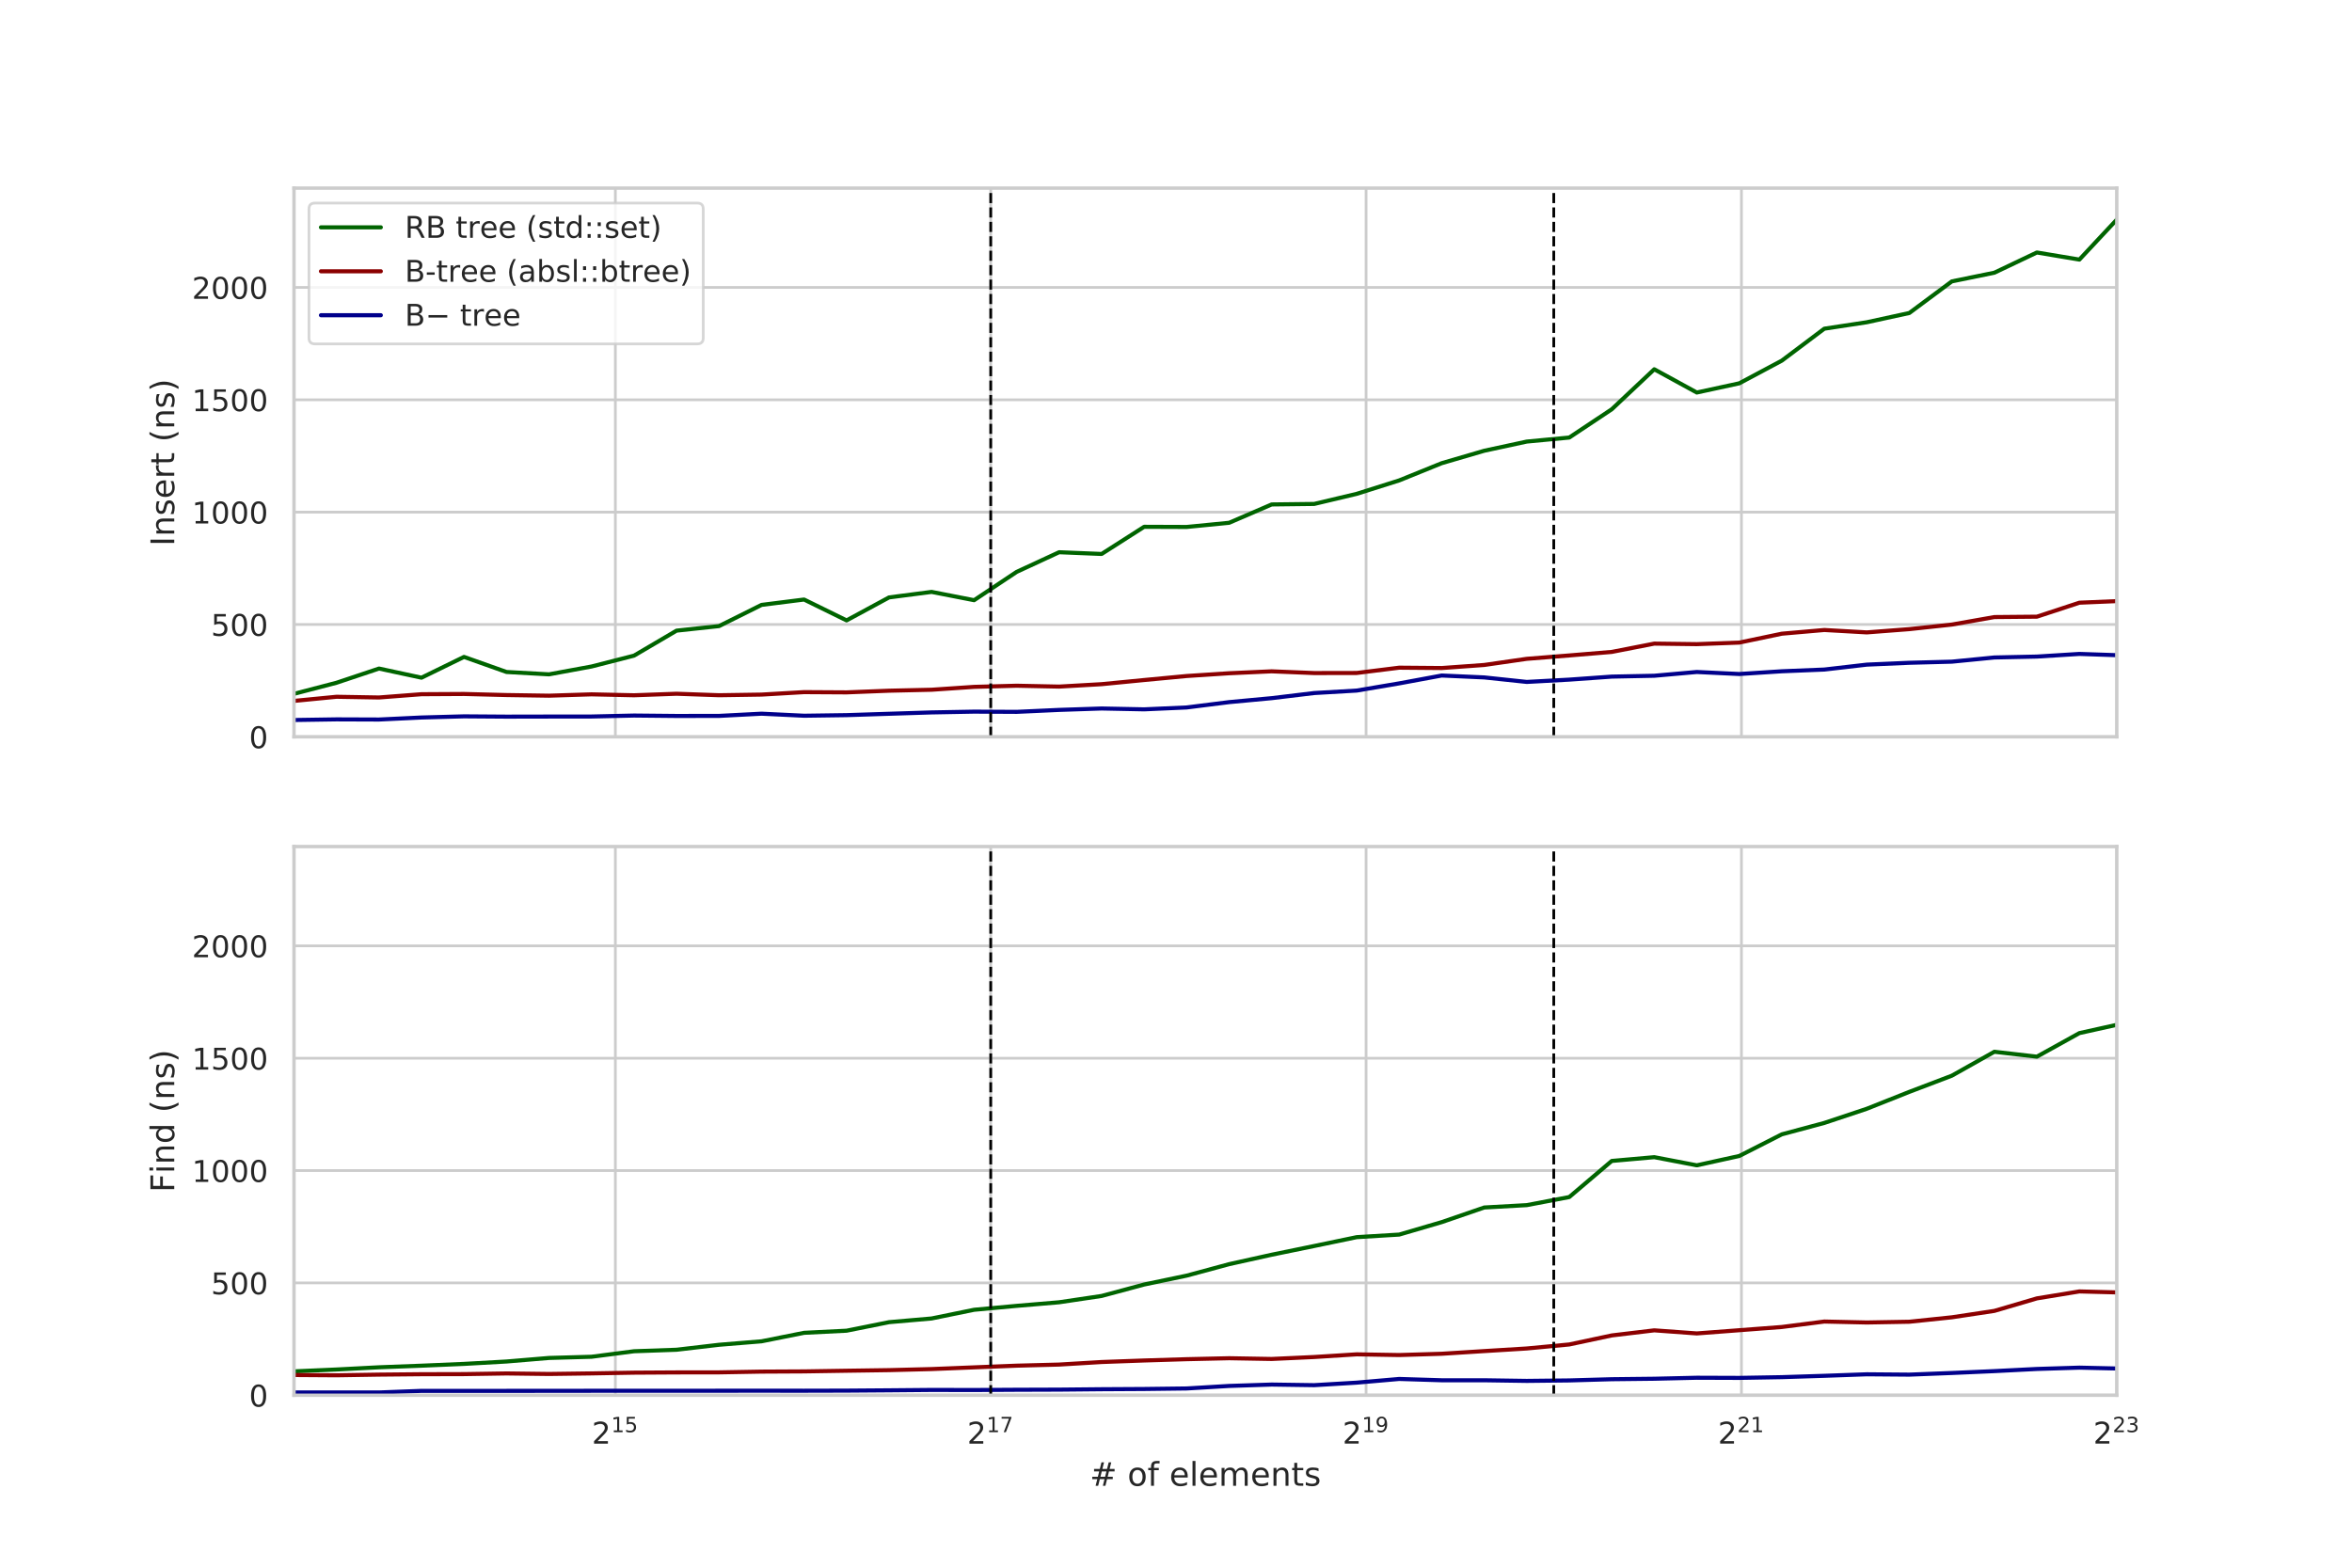 <svg xmlns="http://www.w3.org/2000/svg" xmlns:xlink="http://www.w3.org/1999/xlink" width="1152" height="768" version="1.1" viewBox="0 0 864 576"><defs><style type="text/css">*{stroke-linecap:butt;stroke-linejoin:round}</style></defs><g id="figure_1"><g id="patch_1"><path d="M 0 576 L 864 576 L 864 0 L 0 0 z" style="fill:#fff"/></g><g id="axes_1"><g id="patch_2"><path d="M 108 270.72 L 777.6 270.72 L 777.6 69.12 L 108 69.12 z" style="fill:#fff"/></g><g id="matplotlib.axis_1"><g id="xtick_1"><g id="line2d_1"><path d="M 226.051 270.72 L 226.051 69.12" clip-path="url(#padbb704ba3)" style="fill:none;stroke:#ccc;stroke-linecap:round"/></g></g><g id="xtick_2"><g id="line2d_2"><path d="M 363.938 270.72 L 363.938 69.12" clip-path="url(#padbb704ba3)" style="fill:none;stroke:#ccc;stroke-linecap:round"/></g></g><g id="xtick_3"><g id="line2d_3"><path d="M 501.826 270.72 L 501.826 69.12" clip-path="url(#padbb704ba3)" style="fill:none;stroke:#ccc;stroke-linecap:round"/></g></g><g id="xtick_4"><g id="line2d_4"><path d="M 639.713 270.72 L 639.713 69.12" clip-path="url(#padbb704ba3)" style="fill:none;stroke:#ccc;stroke-linecap:round"/></g></g><g id="xtick_5"><g id="line2d_5"><path d="M 777.6 270.72 L 777.6 69.12" clip-path="url(#padbb704ba3)" style="fill:none;stroke:#ccc;stroke-linecap:round"/></g></g></g><g id="matplotlib.axis_2"><g id="ytick_1"><g id="line2d_6"><path d="M 108 270.72 L 777.6 270.72" clip-path="url(#padbb704ba3)" style="fill:none;stroke:#ccc;stroke-linecap:round"/></g><g id="text_1"><defs><path id="DejaVuSans-48" d="M 31.781 66.406 Q 24.172 66.406 20.328 58.906 Q 16.5 51.422 16.5 36.375 Q 16.5 21.391 20.328 13.891 Q 24.172 6.391 31.781 6.391 Q 39.453 6.391 43.281 13.891 Q 47.125 21.391 47.125 36.375 Q 47.125 51.422 43.281 58.906 Q 39.453 66.406 31.781 66.406 z M 31.781 74.219 Q 44.047 74.219 50.516 64.516 Q 56.984 54.828 56.984 36.375 Q 56.984 17.969 50.516 8.266 Q 44.047 -1.422 31.781 -1.422 Q 19.531 -1.422 13.062 8.266 Q 6.594 17.969 6.594 36.375 Q 6.594 54.828 13.062 64.516 Q 19.531 74.219 31.781 74.219 z"/></defs><g style="fill:#262626" transform="translate(91.501 274.899)scale(0.11 -0.11)"><use xlink:href="#DejaVuSans-48"/></g></g></g><g id="ytick_2"><g id="line2d_7"><path d="M 108 229.443 L 777.6 229.443" clip-path="url(#padbb704ba3)" style="fill:none;stroke:#ccc;stroke-linecap:round"/></g><g id="text_2"><defs><path id="DejaVuSans-53" d="M 10.797 72.906 L 49.516 72.906 L 49.516 64.594 L 19.828 64.594 L 19.828 46.734 Q 21.969 47.469 24.109 47.828 Q 26.266 48.188 28.422 48.188 Q 40.625 48.188 47.75 41.5 Q 54.891 34.812 54.891 23.391 Q 54.891 11.625 47.562 5.094 Q 40.234 -1.422 26.906 -1.422 Q 22.312 -1.422 17.547 -0.641 Q 12.797 0.141 7.719 1.703 L 7.719 11.625 Q 12.109 9.234 16.797 8.062 Q 21.484 6.891 26.703 6.891 Q 35.156 6.891 40.078 11.328 Q 45.016 15.766 45.016 23.391 Q 45.016 31 40.078 35.438 Q 35.156 39.891 26.703 39.891 Q 22.75 39.891 18.812 39.016 Q 14.891 38.141 10.797 36.281 z"/></defs><g style="fill:#262626" transform="translate(77.504 233.622)scale(0.11 -0.11)"><use xlink:href="#DejaVuSans-53"/><use x="63.623" xlink:href="#DejaVuSans-48"/><use x="127.246" xlink:href="#DejaVuSans-48"/></g></g></g><g id="ytick_3"><g id="line2d_8"><path d="M 108 188.166 L 777.6 188.166" clip-path="url(#padbb704ba3)" style="fill:none;stroke:#ccc;stroke-linecap:round"/></g><g id="text_3"><defs><path id="DejaVuSans-49" d="M 12.406 8.297 L 28.516 8.297 L 28.516 63.922 L 10.984 60.406 L 10.984 69.391 L 28.422 72.906 L 38.281 72.906 L 38.281 8.297 L 54.391 8.297 L 54.391 0 L 12.406 0 z"/></defs><g style="fill:#262626" transform="translate(70.505 192.345)scale(0.11 -0.11)"><use xlink:href="#DejaVuSans-49"/><use x="63.623" xlink:href="#DejaVuSans-48"/><use x="127.246" xlink:href="#DejaVuSans-48"/><use x="190.869" xlink:href="#DejaVuSans-48"/></g></g></g><g id="ytick_4"><g id="line2d_9"><path d="M 108 146.889 L 777.6 146.889" clip-path="url(#padbb704ba3)" style="fill:none;stroke:#ccc;stroke-linecap:round"/></g><g id="text_4"><g style="fill:#262626" transform="translate(70.505 151.068)scale(0.11 -0.11)"><use xlink:href="#DejaVuSans-49"/><use x="63.623" xlink:href="#DejaVuSans-53"/><use x="127.246" xlink:href="#DejaVuSans-48"/><use x="190.869" xlink:href="#DejaVuSans-48"/></g></g></g><g id="ytick_5"><g id="line2d_10"><path d="M 108 105.611 L 777.6 105.611" clip-path="url(#padbb704ba3)" style="fill:none;stroke:#ccc;stroke-linecap:round"/></g><g id="text_5"><defs><path id="DejaVuSans-50" d="M 19.188 8.297 L 53.609 8.297 L 53.609 0 L 7.328 0 L 7.328 8.297 Q 12.938 14.109 22.625 23.891 Q 32.328 33.688 34.812 36.531 Q 39.547 41.844 41.422 45.531 Q 43.312 49.219 43.312 52.781 Q 43.312 58.594 39.234 62.25 Q 35.156 65.922 28.609 65.922 Q 23.969 65.922 18.812 64.312 Q 13.672 62.703 7.812 59.422 L 7.812 69.391 Q 13.766 71.781 18.938 73 Q 24.125 74.219 28.422 74.219 Q 39.75 74.219 46.484 68.547 Q 53.219 62.891 53.219 53.422 Q 53.219 48.922 51.531 44.891 Q 49.859 40.875 45.406 35.406 Q 44.188 33.984 37.641 27.219 Q 31.109 20.453 19.188 8.297 z"/></defs><g style="fill:#262626" transform="translate(70.505 109.791)scale(0.11 -0.11)"><use xlink:href="#DejaVuSans-50"/><use x="63.623" xlink:href="#DejaVuSans-48"/><use x="127.246" xlink:href="#DejaVuSans-48"/><use x="190.869" xlink:href="#DejaVuSans-48"/></g></g></g><g id="text_6"><defs><path id="DejaVuSans-73" d="M 9.812 72.906 L 19.672 72.906 L 19.672 0 L 9.812 0 z"/><path id="DejaVuSans-110" d="M 54.891 33.016 L 54.891 0 L 45.906 0 L 45.906 32.719 Q 45.906 40.484 42.875 44.328 Q 39.844 48.188 33.797 48.188 Q 26.516 48.188 22.312 43.547 Q 18.109 38.922 18.109 30.906 L 18.109 0 L 9.078 0 L 9.078 54.688 L 18.109 54.688 L 18.109 46.188 Q 21.344 51.125 25.703 53.562 Q 30.078 56 35.797 56 Q 45.219 56 50.047 50.172 Q 54.891 44.344 54.891 33.016 z"/><path id="DejaVuSans-115" d="M 44.281 53.078 L 44.281 44.578 Q 40.484 46.531 36.375 47.5 Q 32.281 48.484 27.875 48.484 Q 21.188 48.484 17.844 46.438 Q 14.5 44.391 14.5 40.281 Q 14.5 37.156 16.891 35.375 Q 19.281 33.594 26.516 31.984 L 29.594 31.297 Q 39.156 29.25 43.188 25.516 Q 47.219 21.781 47.219 15.094 Q 47.219 7.469 41.188 3.016 Q 35.156 -1.422 24.609 -1.422 Q 20.219 -1.422 15.453 -0.562 Q 10.688 0.297 5.422 2 L 5.422 11.281 Q 10.406 8.688 15.234 7.391 Q 20.062 6.109 24.812 6.109 Q 31.156 6.109 34.562 8.281 Q 37.984 10.453 37.984 14.406 Q 37.984 18.062 35.516 20.016 Q 33.062 21.969 24.703 23.781 L 21.578 24.516 Q 13.234 26.266 9.516 29.906 Q 5.812 33.547 5.812 39.891 Q 5.812 47.609 11.281 51.797 Q 16.75 56 26.812 56 Q 31.781 56 36.172 55.266 Q 40.578 54.547 44.281 53.078 z"/><path id="DejaVuSans-101" d="M 56.203 29.594 L 56.203 25.203 L 14.891 25.203 Q 15.484 15.922 20.484 11.062 Q 25.484 6.203 34.422 6.203 Q 39.594 6.203 44.453 7.469 Q 49.312 8.734 54.109 11.281 L 54.109 2.781 Q 49.266 0.734 44.188 -0.344 Q 39.109 -1.422 33.891 -1.422 Q 20.797 -1.422 13.156 6.188 Q 5.516 13.812 5.516 26.812 Q 5.516 40.234 12.766 48.109 Q 20.016 56 32.328 56 Q 43.359 56 49.781 48.891 Q 56.203 41.797 56.203 29.594 z M 47.219 32.234 Q 47.125 39.594 43.094 43.984 Q 39.062 48.391 32.422 48.391 Q 24.906 48.391 20.391 44.141 Q 15.875 39.891 15.188 32.172 z"/><path id="DejaVuSans-114" d="M 41.109 46.297 Q 39.594 47.172 37.812 47.578 Q 36.031 48 33.891 48 Q 26.266 48 22.188 43.047 Q 18.109 38.094 18.109 28.812 L 18.109 0 L 9.078 0 L 9.078 54.688 L 18.109 54.688 L 18.109 46.188 Q 20.953 51.172 25.484 53.578 Q 30.031 56 36.531 56 Q 37.453 56 38.578 55.875 Q 39.703 55.766 41.062 55.516 z"/><path id="DejaVuSans-116" d="M 18.312 70.219 L 18.312 54.688 L 36.812 54.688 L 36.812 47.703 L 18.312 47.703 L 18.312 18.016 Q 18.312 11.328 20.141 9.422 Q 21.969 7.516 27.594 7.516 L 36.812 7.516 L 36.812 0 L 27.594 0 Q 17.188 0 13.234 3.875 Q 9.281 7.766 9.281 18.016 L 9.281 47.703 L 2.688 47.703 L 2.688 54.688 L 9.281 54.688 L 9.281 70.219 z"/><path id="DejaVuSans-32"/><path id="DejaVuSans-40" d="M 31 75.875 Q 24.469 64.656 21.281 53.656 Q 18.109 42.672 18.109 31.391 Q 18.109 20.125 21.312 9.062 Q 24.516 -2 31 -13.188 L 23.188 -13.188 Q 15.875 -1.703 12.234 9.375 Q 8.594 20.453 8.594 31.391 Q 8.594 42.281 12.203 53.312 Q 15.828 64.359 23.188 75.875 z"/><path id="DejaVuSans-41" d="M 8.016 75.875 L 15.828 75.875 Q 23.141 64.359 26.781 53.312 Q 30.422 42.281 30.422 31.391 Q 30.422 20.453 26.781 9.375 Q 23.141 -1.703 15.828 -13.188 L 8.016 -13.188 Q 14.5 -2 17.703 9.062 Q 20.906 20.125 20.906 31.391 Q 20.906 42.672 17.703 53.656 Q 14.5 64.656 8.016 75.875 z"/></defs><g style="fill:#262626" transform="translate(64.009 200.646)rotate(-90)scale(0.12 -0.12)"><use xlink:href="#DejaVuSans-73"/><use x="29.492" xlink:href="#DejaVuSans-110"/><use x="92.871" xlink:href="#DejaVuSans-115"/><use x="144.971" xlink:href="#DejaVuSans-101"/><use x="206.494" xlink:href="#DejaVuSans-114"/><use x="247.607" xlink:href="#DejaVuSans-116"/><use x="286.816" xlink:href="#DejaVuSans-32"/><use x="318.604" xlink:href="#DejaVuSans-40"/><use x="357.617" xlink:href="#DejaVuSans-110"/><use x="420.996" xlink:href="#DejaVuSans-115"/><use x="473.096" xlink:href="#DejaVuSans-41"/></g></g></g><g id="line2d_11"><path d="M 108 254.927 L 123.616 250.858 L 139.225 245.638 L 154.836 248.999 L 170.45 241.362 L 186.066 246.9 L 201.68 247.766 L 217.293 244.887 L 232.909 240.893 L 248.525 231.711 L 264.14 230.034 L 279.755 222.252 L 295.371 220.279 L 310.986 227.948 L 326.602 219.499 L 342.218 217.476 L 357.834 220.526 L 373.45 210.129 L 389.066 202.9 L 404.682 203.537 L 420.298 193.557 L 435.914 193.615 L 451.531 192.08 L 467.147 185.342 L 482.763 185.157 L 498.379 181.447 L 513.995 176.512 L 529.612 170.183 L 545.228 165.614 L 560.844 162.241 L 576.461 160.764 L 592.077 150.372 L 607.693 135.679 L 623.309 144.22 L 638.926 140.837 L 654.542 132.509 L 670.158 120.765 L 685.775 118.399 L 701.391 114.997 L 717.007 103.387 L 732.623 100.196 L 748.24 92.769 L 763.856 95.378 L 779.472 78.672" clip-path="url(#padbb704ba3)" style="fill:none;stroke:#006400;stroke-linecap:round;stroke-width:1.5"/></g><g id="line2d_12"><path d="M 108 257.528 L 123.616 256.006 L 139.225 256.269 L 154.836 255.068 L 170.45 254.979 L 186.066 255.376 L 201.68 255.609 L 217.293 255.115 L 232.909 255.458 L 248.525 254.895 L 264.14 255.443 L 279.755 255.207 L 295.371 254.301 L 310.986 254.391 L 326.602 253.779 L 342.218 253.425 L 357.834 252.367 L 373.45 251.948 L 389.066 252.268 L 404.682 251.378 L 420.298 249.854 L 435.914 248.378 L 451.531 247.365 L 467.147 246.659 L 482.763 247.296 L 498.379 247.265 L 513.995 245.319 L 529.612 245.449 L 545.228 244.322 L 560.844 242.066 L 576.461 240.824 L 592.077 239.529 L 607.693 236.476 L 623.309 236.674 L 638.926 236.096 L 654.542 232.834 L 670.158 231.473 L 685.775 232.356 L 701.391 231.157 L 717.007 229.477 L 732.623 226.722 L 748.24 226.579 L 763.856 221.443 L 779.472 220.784" clip-path="url(#padbb704ba3)" style="fill:none;stroke:#8b0000;stroke-linecap:round;stroke-width:1.5"/></g><g id="line2d_13"><path d="M 108 264.545 L 123.616 264.31 L 139.225 264.367 L 154.836 263.622 L 170.45 263.198 L 186.066 263.307 L 201.68 263.275 L 217.293 263.258 L 232.909 262.903 L 248.525 263.056 L 264.14 263.034 L 279.755 262.221 L 295.371 262.972 L 310.986 262.754 L 326.602 262.252 L 342.218 261.757 L 357.834 261.47 L 373.45 261.552 L 389.066 260.834 L 404.682 260.314 L 420.298 260.625 L 435.914 259.935 L 451.531 257.973 L 467.147 256.516 L 482.763 254.636 L 498.379 253.728 L 513.995 251.087 L 529.612 248.197 L 545.228 248.899 L 560.844 250.555 L 576.461 249.709 L 592.077 248.598 L 607.693 248.284 L 623.309 246.899 L 638.926 247.644 L 654.542 246.639 L 670.158 246.004 L 685.775 244.197 L 701.391 243.519 L 717.007 243.11 L 732.623 241.569 L 748.24 241.237 L 763.856 240.264 L 779.472 240.789" clip-path="url(#padbb704ba3)" style="fill:none;stroke:#00008b;stroke-linecap:round;stroke-width:1.5"/></g><g id="line2d_14"><path d="M 88.164 270.72 L 88.164 69.12" clip-path="url(#padbb704ba3)" style="fill:none;stroke:#000;stroke-dasharray:3.7,1.6;stroke-dashoffset:0"/></g><g id="line2d_15"><path d="M 363.938 270.72 L 363.938 69.12" clip-path="url(#padbb704ba3)" style="fill:none;stroke:#000;stroke-dasharray:3.7,1.6;stroke-dashoffset:0"/></g><g id="line2d_16"><path d="M 570.769 270.72 L 570.769 69.12" clip-path="url(#padbb704ba3)" style="fill:none;stroke:#000;stroke-dasharray:3.7,1.6;stroke-dashoffset:0"/></g><g id="patch_3"><path d="M 108 270.72 L 108 69.12" style="fill:none;stroke:#ccc;stroke-linecap:square;stroke-linejoin:miter;stroke-width:1.25"/></g><g id="patch_4"><path d="M 777.6 270.72 L 777.6 69.12" style="fill:none;stroke:#ccc;stroke-linecap:square;stroke-linejoin:miter;stroke-width:1.25"/></g><g id="patch_5"><path d="M 108 270.72 L 777.6 270.72" style="fill:none;stroke:#ccc;stroke-linecap:square;stroke-linejoin:miter;stroke-width:1.25"/></g><g id="patch_6"><path d="M 108 69.12 L 777.6 69.12" style="fill:none;stroke:#ccc;stroke-linecap:square;stroke-linejoin:miter;stroke-width:1.25"/></g><g id="legend_1"><g id="patch_7"><path d="M 115.7 126.358 L 256.136 126.358 Q 258.336 126.358 258.336 124.158 L 258.336 76.82 Q 258.336 74.62 256.136 74.62 L 115.7 74.62 Q 113.5 74.62 113.5 76.82 L 113.5 124.158 Q 113.5 126.358 115.7 126.358 z" style="fill:#fff;opacity:.8;stroke:#ccc;stroke-linejoin:miter"/></g><g id="line2d_17"><path d="M 117.9 83.528 L 139.9 83.528" style="fill:none;stroke:#006400;stroke-linecap:round;stroke-width:1.5"/></g><g id="text_7"><defs><path id="DejaVuSans-82" d="M 44.391 34.188 Q 47.562 33.109 50.562 29.594 Q 53.562 26.078 56.594 19.922 L 66.609 0 L 56 0 L 46.688 18.703 Q 43.062 26.031 39.672 28.422 Q 36.281 30.812 30.422 30.812 L 19.672 30.812 L 19.672 0 L 9.812 0 L 9.812 72.906 L 32.078 72.906 Q 44.578 72.906 50.734 67.672 Q 56.891 62.453 56.891 51.906 Q 56.891 45.016 53.688 40.469 Q 50.484 35.938 44.391 34.188 z M 19.672 64.797 L 19.672 38.922 L 32.078 38.922 Q 39.203 38.922 42.844 42.219 Q 46.484 45.516 46.484 51.906 Q 46.484 58.297 42.844 61.547 Q 39.203 64.797 32.078 64.797 z"/><path id="DejaVuSans-66" d="M 19.672 34.812 L 19.672 8.109 L 35.5 8.109 Q 43.453 8.109 47.281 11.406 Q 51.125 14.703 51.125 21.484 Q 51.125 28.328 47.281 31.562 Q 43.453 34.812 35.5 34.812 z M 19.672 64.797 L 19.672 42.828 L 34.281 42.828 Q 41.5 42.828 45.031 45.531 Q 48.578 48.25 48.578 53.812 Q 48.578 59.328 45.031 62.062 Q 41.5 64.797 34.281 64.797 z M 9.812 72.906 L 35.016 72.906 Q 46.297 72.906 52.391 68.219 Q 58.5 63.531 58.5 54.891 Q 58.5 48.188 55.375 44.234 Q 52.25 40.281 46.188 39.312 Q 53.469 37.75 57.5 32.781 Q 61.531 27.828 61.531 20.406 Q 61.531 10.641 54.891 5.312 Q 48.25 0 35.984 0 L 9.812 0 z"/><path id="DejaVuSans-100" d="M 45.406 46.391 L 45.406 75.984 L 54.391 75.984 L 54.391 0 L 45.406 0 L 45.406 8.203 Q 42.578 3.328 38.25 0.953 Q 33.938 -1.422 27.875 -1.422 Q 17.969 -1.422 11.734 6.484 Q 5.516 14.406 5.516 27.297 Q 5.516 40.188 11.734 48.094 Q 17.969 56 27.875 56 Q 33.938 56 38.25 53.625 Q 42.578 51.266 45.406 46.391 z M 14.797 27.297 Q 14.797 17.391 18.875 11.75 Q 22.953 6.109 30.078 6.109 Q 37.203 6.109 41.297 11.75 Q 45.406 17.391 45.406 27.297 Q 45.406 37.203 41.297 42.844 Q 37.203 48.484 30.078 48.484 Q 22.953 48.484 18.875 42.844 Q 14.797 37.203 14.797 27.297 z"/><path id="DejaVuSans-58" d="M 11.719 12.406 L 22.016 12.406 L 22.016 0 L 11.719 0 z M 11.719 51.703 L 22.016 51.703 L 22.016 39.312 L 11.719 39.312 z"/></defs><g style="fill:#262626" transform="translate(148.7 87.378)scale(0.11 -0.11)"><use xlink:href="#DejaVuSans-82"/><use x="69.482" xlink:href="#DejaVuSans-66"/><use x="138.086" xlink:href="#DejaVuSans-32"/><use x="169.873" xlink:href="#DejaVuSans-116"/><use x="209.082" xlink:href="#DejaVuSans-114"/><use x="250.164" xlink:href="#DejaVuSans-101"/><use x="311.688" xlink:href="#DejaVuSans-101"/><use x="373.211" xlink:href="#DejaVuSans-32"/><use x="404.998" xlink:href="#DejaVuSans-40"/><use x="444.012" xlink:href="#DejaVuSans-115"/><use x="496.111" xlink:href="#DejaVuSans-116"/><use x="535.32" xlink:href="#DejaVuSans-100"/><use x="598.797" xlink:href="#DejaVuSans-58"/><use x="632.488" xlink:href="#DejaVuSans-58"/><use x="666.18" xlink:href="#DejaVuSans-115"/><use x="718.279" xlink:href="#DejaVuSans-101"/><use x="779.803" xlink:href="#DejaVuSans-116"/><use x="819.012" xlink:href="#DejaVuSans-41"/></g></g><g id="line2d_19"><path d="M 117.9 99.674 L 139.9 99.674" style="fill:none;stroke:#8b0000;stroke-linecap:round;stroke-width:1.5"/></g><g id="text_8"><defs><path id="DejaVuSans-45" d="M 4.891 31.391 L 31.203 31.391 L 31.203 23.391 L 4.891 23.391 z"/><path id="DejaVuSans-97" d="M 34.281 27.484 Q 23.391 27.484 19.188 25 Q 14.984 22.516 14.984 16.5 Q 14.984 11.719 18.141 8.906 Q 21.297 6.109 26.703 6.109 Q 34.188 6.109 38.703 11.406 Q 43.219 16.703 43.219 25.484 L 43.219 27.484 z M 52.203 31.203 L 52.203 0 L 43.219 0 L 43.219 8.297 Q 40.141 3.328 35.547 0.953 Q 30.953 -1.422 24.312 -1.422 Q 15.922 -1.422 10.953 3.297 Q 6 8.016 6 15.922 Q 6 25.141 12.172 29.828 Q 18.359 34.516 30.609 34.516 L 43.219 34.516 L 43.219 35.406 Q 43.219 41.609 39.141 45 Q 35.062 48.391 27.688 48.391 Q 23 48.391 18.547 47.266 Q 14.109 46.141 10.016 43.891 L 10.016 52.203 Q 14.938 54.109 19.578 55.047 Q 24.219 56 28.609 56 Q 40.484 56 46.344 49.844 Q 52.203 43.703 52.203 31.203 z"/><path id="DejaVuSans-98" d="M 48.688 27.297 Q 48.688 37.203 44.609 42.844 Q 40.531 48.484 33.406 48.484 Q 26.266 48.484 22.188 42.844 Q 18.109 37.203 18.109 27.297 Q 18.109 17.391 22.188 11.75 Q 26.266 6.109 33.406 6.109 Q 40.531 6.109 44.609 11.75 Q 48.688 17.391 48.688 27.297 z M 18.109 46.391 Q 20.953 51.266 25.266 53.625 Q 29.594 56 35.594 56 Q 45.562 56 51.781 48.094 Q 58.016 40.188 58.016 27.297 Q 58.016 14.406 51.781 6.484 Q 45.562 -1.422 35.594 -1.422 Q 29.594 -1.422 25.266 0.953 Q 20.953 3.328 18.109 8.203 L 18.109 0 L 9.078 0 L 9.078 75.984 L 18.109 75.984 z"/><path id="DejaVuSans-108" d="M 9.422 75.984 L 18.406 75.984 L 18.406 0 L 9.422 0 z"/></defs><g style="fill:#262626" transform="translate(148.7 103.524)scale(0.11 -0.11)"><use xlink:href="#DejaVuSans-66"/><use x="68.604" xlink:href="#DejaVuSans-45"/><use x="104.688" xlink:href="#DejaVuSans-116"/><use x="143.896" xlink:href="#DejaVuSans-114"/><use x="184.979" xlink:href="#DejaVuSans-101"/><use x="246.502" xlink:href="#DejaVuSans-101"/><use x="308.025" xlink:href="#DejaVuSans-32"/><use x="339.813" xlink:href="#DejaVuSans-40"/><use x="378.826" xlink:href="#DejaVuSans-97"/><use x="440.105" xlink:href="#DejaVuSans-98"/><use x="503.582" xlink:href="#DejaVuSans-115"/><use x="555.682" xlink:href="#DejaVuSans-108"/><use x="583.465" xlink:href="#DejaVuSans-58"/><use x="617.156" xlink:href="#DejaVuSans-58"/><use x="650.848" xlink:href="#DejaVuSans-98"/><use x="714.324" xlink:href="#DejaVuSans-116"/><use x="753.533" xlink:href="#DejaVuSans-114"/><use x="794.615" xlink:href="#DejaVuSans-101"/><use x="856.139" xlink:href="#DejaVuSans-101"/><use x="917.662" xlink:href="#DejaVuSans-41"/></g></g><g id="line2d_21"><path d="M 117.9 115.82 L 139.9 115.82" style="fill:none;stroke:#00008b;stroke-linecap:round;stroke-width:1.5"/></g><g id="text_9"><defs><path id="DejaVuSans-8722" d="M 10.594 35.5 L 73.188 35.5 L 73.188 27.203 L 10.594 27.203 z"/></defs><g style="fill:#262626" transform="translate(148.7 119.67)scale(0.11 -0.11)"><use xlink:href="#DejaVuSans-66"/><use x="68.604" xlink:href="#DejaVuSans-8722"/><use x="152.393" xlink:href="#DejaVuSans-32"/><use x="184.18" xlink:href="#DejaVuSans-116"/><use x="223.389" xlink:href="#DejaVuSans-114"/><use x="264.471" xlink:href="#DejaVuSans-101"/><use x="325.994" xlink:href="#DejaVuSans-101"/></g></g></g></g><g id="axes_2"><g id="patch_8"><path d="M 108 512.64 L 777.6 512.64 L 777.6 311.04 L 108 311.04 z" style="fill:#fff"/></g><g id="matplotlib.axis_3"><g id="xtick_6"><g id="line2d_23"><path d="M 226.051 512.64 L 226.051 311.04" clip-path="url(#p123cdd25c3)" style="fill:none;stroke:#ccc;stroke-linecap:round"/></g><g id="text_10"><g style="fill:#262626" transform="translate(217.416 530.498)scale(0.11 -0.11)"><use transform="translate(0 0.684)" xlink:href="#DejaVuSans-50"/><use transform="translate(64.58 38.966)scale(0.7)" xlink:href="#DejaVuSans-49"/><use transform="translate(109.116 38.966)scale(0.7)" xlink:href="#DejaVuSans-53"/></g></g></g><g id="xtick_7"><g id="line2d_24"><path d="M 363.938 512.64 L 363.938 311.04" clip-path="url(#p123cdd25c3)" style="fill:none;stroke:#ccc;stroke-linecap:round"/></g><g id="text_11"><defs><path id="DejaVuSans-55" d="M 8.203 72.906 L 55.078 72.906 L 55.078 68.703 L 28.609 0 L 18.312 0 L 43.219 64.594 L 8.203 64.594 z"/></defs><g style="fill:#262626" transform="translate(355.303 530.498)scale(0.11 -0.11)"><use transform="translate(0 0.684)" xlink:href="#DejaVuSans-50"/><use transform="translate(64.58 38.966)scale(0.7)" xlink:href="#DejaVuSans-49"/><use transform="translate(109.116 38.966)scale(0.7)" xlink:href="#DejaVuSans-55"/></g></g></g><g id="xtick_8"><g id="line2d_25"><path d="M 501.826 512.64 L 501.826 311.04" clip-path="url(#p123cdd25c3)" style="fill:none;stroke:#ccc;stroke-linecap:round"/></g><g id="text_12"><defs><path id="DejaVuSans-57" d="M 10.984 1.516 L 10.984 10.5 Q 14.703 8.734 18.5 7.812 Q 22.312 6.891 25.984 6.891 Q 35.75 6.891 40.891 13.453 Q 46.047 20.016 46.781 33.406 Q 43.953 29.203 39.594 26.953 Q 35.25 24.703 29.984 24.703 Q 19.047 24.703 12.672 31.312 Q 6.297 37.938 6.297 49.422 Q 6.297 60.641 12.938 67.422 Q 19.578 74.219 30.609 74.219 Q 43.266 74.219 49.922 64.516 Q 56.594 54.828 56.594 36.375 Q 56.594 19.141 48.406 8.859 Q 40.234 -1.422 26.422 -1.422 Q 22.703 -1.422 18.891 -0.688 Q 15.094 0.047 10.984 1.516 z M 30.609 32.422 Q 37.25 32.422 41.125 36.953 Q 45.016 41.5 45.016 49.422 Q 45.016 57.281 41.125 61.844 Q 37.25 66.406 30.609 66.406 Q 23.969 66.406 20.094 61.844 Q 16.219 57.281 16.219 49.422 Q 16.219 41.5 20.094 36.953 Q 23.969 32.422 30.609 32.422 z"/></defs><g style="fill:#262626" transform="translate(493.191 530.498)scale(0.11 -0.11)"><use transform="translate(0 0.766)" xlink:href="#DejaVuSans-50"/><use transform="translate(64.58 39.047)scale(0.7)" xlink:href="#DejaVuSans-49"/><use transform="translate(109.116 39.047)scale(0.7)" xlink:href="#DejaVuSans-57"/></g></g></g><g id="xtick_9"><g id="line2d_26"><path d="M 639.713 512.64 L 639.713 311.04" clip-path="url(#p123cdd25c3)" style="fill:none;stroke:#ccc;stroke-linecap:round"/></g><g id="text_13"><g style="fill:#262626" transform="translate(631.078 530.498)scale(0.11 -0.11)"><use transform="translate(0 0.766)" xlink:href="#DejaVuSans-50"/><use transform="translate(64.58 39.047)scale(0.7)" xlink:href="#DejaVuSans-50"/><use transform="translate(109.116 39.047)scale(0.7)" xlink:href="#DejaVuSans-49"/></g></g></g><g id="xtick_10"><g id="line2d_27"><path d="M 777.6 512.64 L 777.6 311.04" clip-path="url(#p123cdd25c3)" style="fill:none;stroke:#ccc;stroke-linecap:round"/></g><g id="text_14"><defs><path id="DejaVuSans-51" d="M 40.578 39.312 Q 47.656 37.797 51.625 33 Q 55.609 28.219 55.609 21.188 Q 55.609 10.406 48.188 4.484 Q 40.766 -1.422 27.094 -1.422 Q 22.516 -1.422 17.656 -0.516 Q 12.797 0.391 7.625 2.203 L 7.625 11.719 Q 11.719 9.328 16.594 8.109 Q 21.484 6.891 26.812 6.891 Q 36.078 6.891 40.938 10.547 Q 45.797 14.203 45.797 21.188 Q 45.797 27.641 41.281 31.266 Q 36.766 34.906 28.719 34.906 L 20.219 34.906 L 20.219 43.016 L 29.109 43.016 Q 36.375 43.016 40.234 45.922 Q 44.094 48.828 44.094 54.297 Q 44.094 59.906 40.109 62.906 Q 36.141 65.922 28.719 65.922 Q 24.656 65.922 20.016 65.031 Q 15.375 64.156 9.812 62.312 L 9.812 71.094 Q 15.438 72.656 20.344 73.438 Q 25.25 74.219 29.594 74.219 Q 40.828 74.219 47.359 69.109 Q 53.906 64.016 53.906 55.328 Q 53.906 49.266 50.438 45.094 Q 46.969 40.922 40.578 39.312 z"/></defs><g style="fill:#262626" transform="translate(768.965 530.498)scale(0.11 -0.11)"><use transform="translate(0 0.766)" xlink:href="#DejaVuSans-50"/><use transform="translate(64.58 39.047)scale(0.7)" xlink:href="#DejaVuSans-50"/><use transform="translate(109.116 39.047)scale(0.7)" xlink:href="#DejaVuSans-51"/></g></g></g><g id="text_15"><defs><path id="DejaVuSans-35" d="M 51.125 44 L 36.922 44 L 32.812 27.688 L 47.125 27.688 z M 43.797 71.781 L 38.719 51.516 L 52.984 51.516 L 58.109 71.781 L 65.922 71.781 L 60.891 51.516 L 76.125 51.516 L 76.125 44 L 58.984 44 L 54.984 27.688 L 70.516 27.688 L 70.516 20.219 L 53.078 20.219 L 48 0 L 40.188 0 L 45.219 20.219 L 30.906 20.219 L 25.875 0 L 18.016 0 L 23.094 20.219 L 7.719 20.219 L 7.719 27.688 L 24.906 27.688 L 29 44 L 13.281 44 L 13.281 51.516 L 30.906 51.516 L 35.891 71.781 z"/><path id="DejaVuSans-111" d="M 30.609 48.391 Q 23.391 48.391 19.188 42.75 Q 14.984 37.109 14.984 27.297 Q 14.984 17.484 19.156 11.844 Q 23.344 6.203 30.609 6.203 Q 37.797 6.203 41.984 11.859 Q 46.188 17.531 46.188 27.297 Q 46.188 37.016 41.984 42.703 Q 37.797 48.391 30.609 48.391 z M 30.609 56 Q 42.328 56 49.016 48.375 Q 55.719 40.766 55.719 27.297 Q 55.719 13.875 49.016 6.219 Q 42.328 -1.422 30.609 -1.422 Q 18.844 -1.422 12.172 6.219 Q 5.516 13.875 5.516 27.297 Q 5.516 40.766 12.172 48.375 Q 18.844 56 30.609 56 z"/><path id="DejaVuSans-102" d="M 37.109 75.984 L 37.109 68.5 L 28.516 68.5 Q 23.688 68.5 21.797 66.547 Q 19.922 64.594 19.922 59.516 L 19.922 54.688 L 34.719 54.688 L 34.719 47.703 L 19.922 47.703 L 19.922 0 L 10.891 0 L 10.891 47.703 L 2.297 47.703 L 2.297 54.688 L 10.891 54.688 L 10.891 58.5 Q 10.891 67.625 15.141 71.797 Q 19.391 75.984 28.609 75.984 z"/><path id="DejaVuSans-109" d="M 52 44.188 Q 55.375 50.25 60.062 53.125 Q 64.75 56 71.094 56 Q 79.641 56 84.281 50.016 Q 88.922 44.047 88.922 33.016 L 88.922 0 L 79.891 0 L 79.891 32.719 Q 79.891 40.578 77.094 44.375 Q 74.312 48.188 68.609 48.188 Q 61.625 48.188 57.562 43.547 Q 53.516 38.922 53.516 30.906 L 53.516 0 L 44.484 0 L 44.484 32.719 Q 44.484 40.625 41.703 44.406 Q 38.922 48.188 33.109 48.188 Q 26.219 48.188 22.156 43.531 Q 18.109 38.875 18.109 30.906 L 18.109 0 L 9.078 0 L 9.078 54.688 L 18.109 54.688 L 18.109 46.188 Q 21.188 51.219 25.484 53.609 Q 29.781 56 35.688 56 Q 41.656 56 45.828 52.969 Q 50 49.953 52 44.188 z"/></defs><g style="fill:#262626" transform="translate(400.308 545.904)scale(0.12 -0.12)"><use xlink:href="#DejaVuSans-35"/><use x="83.789" xlink:href="#DejaVuSans-32"/><use x="115.576" xlink:href="#DejaVuSans-111"/><use x="176.758" xlink:href="#DejaVuSans-102"/><use x="211.963" xlink:href="#DejaVuSans-32"/><use x="243.75" xlink:href="#DejaVuSans-101"/><use x="305.273" xlink:href="#DejaVuSans-108"/><use x="333.057" xlink:href="#DejaVuSans-101"/><use x="394.58" xlink:href="#DejaVuSans-109"/><use x="491.992" xlink:href="#DejaVuSans-101"/><use x="553.516" xlink:href="#DejaVuSans-110"/><use x="616.895" xlink:href="#DejaVuSans-116"/><use x="656.104" xlink:href="#DejaVuSans-115"/></g></g></g><g id="matplotlib.axis_4"><g id="ytick_6"><g id="line2d_28"><path d="M 108 512.64 L 777.6 512.64" clip-path="url(#p123cdd25c3)" style="fill:none;stroke:#ccc;stroke-linecap:round"/></g><g id="text_16"><g style="fill:#262626" transform="translate(91.501 516.819)scale(0.11 -0.11)"><use xlink:href="#DejaVuSans-48"/></g></g></g><g id="ytick_7"><g id="line2d_29"><path d="M 108 471.363 L 777.6 471.363" clip-path="url(#p123cdd25c3)" style="fill:none;stroke:#ccc;stroke-linecap:round"/></g><g id="text_17"><g style="fill:#262626" transform="translate(77.504 475.542)scale(0.11 -0.11)"><use xlink:href="#DejaVuSans-53"/><use x="63.623" xlink:href="#DejaVuSans-48"/><use x="127.246" xlink:href="#DejaVuSans-48"/></g></g></g><g id="ytick_8"><g id="line2d_30"><path d="M 108 430.086 L 777.6 430.086" clip-path="url(#p123cdd25c3)" style="fill:none;stroke:#ccc;stroke-linecap:round"/></g><g id="text_18"><g style="fill:#262626" transform="translate(70.505 434.265)scale(0.11 -0.11)"><use xlink:href="#DejaVuSans-49"/><use x="63.623" xlink:href="#DejaVuSans-48"/><use x="127.246" xlink:href="#DejaVuSans-48"/><use x="190.869" xlink:href="#DejaVuSans-48"/></g></g></g><g id="ytick_9"><g id="line2d_31"><path d="M 108 388.809 L 777.6 388.809" clip-path="url(#p123cdd25c3)" style="fill:none;stroke:#ccc;stroke-linecap:round"/></g><g id="text_19"><g style="fill:#262626" transform="translate(70.505 392.988)scale(0.11 -0.11)"><use xlink:href="#DejaVuSans-49"/><use x="63.623" xlink:href="#DejaVuSans-53"/><use x="127.246" xlink:href="#DejaVuSans-48"/><use x="190.869" xlink:href="#DejaVuSans-48"/></g></g></g><g id="ytick_10"><g id="line2d_32"><path d="M 108 347.531 L 777.6 347.531" clip-path="url(#p123cdd25c3)" style="fill:none;stroke:#ccc;stroke-linecap:round"/></g><g id="text_20"><g style="fill:#262626" transform="translate(70.505 351.711)scale(0.11 -0.11)"><use xlink:href="#DejaVuSans-50"/><use x="63.623" xlink:href="#DejaVuSans-48"/><use x="127.246" xlink:href="#DejaVuSans-48"/><use x="190.869" xlink:href="#DejaVuSans-48"/></g></g></g><g id="text_21"><defs><path id="DejaVuSans-70" d="M 9.812 72.906 L 51.703 72.906 L 51.703 64.594 L 19.672 64.594 L 19.672 43.109 L 48.578 43.109 L 48.578 34.812 L 19.672 34.812 L 19.672 0 L 9.812 0 z"/><path id="DejaVuSans-105" d="M 9.422 54.688 L 18.406 54.688 L 18.406 0 L 9.422 0 z M 9.422 75.984 L 18.406 75.984 L 18.406 64.594 L 9.422 64.594 z"/></defs><g style="fill:#262626" transform="translate(64.009 438.08)rotate(-90)scale(0.12 -0.12)"><use xlink:href="#DejaVuSans-70"/><use x="57.41" xlink:href="#DejaVuSans-105"/><use x="85.193" xlink:href="#DejaVuSans-110"/><use x="148.572" xlink:href="#DejaVuSans-100"/><use x="212.049" xlink:href="#DejaVuSans-32"/><use x="243.836" xlink:href="#DejaVuSans-40"/><use x="282.85" xlink:href="#DejaVuSans-110"/><use x="346.229" xlink:href="#DejaVuSans-115"/><use x="398.328" xlink:href="#DejaVuSans-41"/></g></g></g><g id="line2d_33"><path d="M 108 503.867 L 123.616 503.182 L 139.225 502.367 L 154.836 501.782 L 170.45 501.12 L 186.066 500.244 L 201.68 498.938 L 217.293 498.498 L 232.909 496.474 L 248.525 495.924 L 264.14 494.098 L 279.755 492.821 L 295.371 489.703 L 310.986 488.925 L 326.602 485.788 L 342.218 484.432 L 357.834 481.238 L 373.45 479.798 L 389.066 478.48 L 404.682 476.159 L 420.298 471.956 L 435.914 468.693 L 451.531 464.476 L 467.147 461.012 L 482.763 457.807 L 498.379 454.557 L 513.995 453.608 L 529.612 449.034 L 545.228 443.659 L 560.844 442.791 L 576.461 439.822 L 592.077 426.552 L 607.693 425.166 L 623.309 428.163 L 638.926 424.726 L 654.542 416.781 L 670.158 412.587 L 685.775 407.376 L 701.391 401.17 L 717.007 395.226 L 732.623 386.439 L 748.24 388.241 L 763.856 379.584 L 779.472 376.119" clip-path="url(#p123cdd25c3)" style="fill:none;stroke:#006400;stroke-linecap:round;stroke-width:1.5"/></g><g id="line2d_34"><path d="M 108 505.208 L 123.616 505.31 L 139.225 505.064 L 154.836 504.915 L 170.45 504.875 L 186.066 504.631 L 201.68 504.825 L 217.293 504.617 L 232.909 504.345 L 248.525 504.253 L 264.14 504.234 L 279.755 503.959 L 295.371 503.879 L 310.986 503.637 L 326.602 503.415 L 342.218 503.02 L 357.834 502.393 L 373.45 501.774 L 389.066 501.368 L 404.682 500.433 L 420.298 499.87 L 435.914 499.391 L 451.531 499.038 L 467.147 499.309 L 482.763 498.593 L 498.379 497.609 L 513.995 497.869 L 529.612 497.399 L 545.228 496.415 L 560.844 495.459 L 576.461 493.984 L 592.077 490.663 L 607.693 488.795 L 623.309 489.93 L 638.926 488.747 L 654.542 487.563 L 670.158 485.561 L 685.775 485.908 L 701.391 485.633 L 717.007 484.004 L 732.623 481.647 L 748.24 477.053 L 763.856 474.496 L 779.472 474.903" clip-path="url(#p123cdd25c3)" style="fill:none;stroke:#8b0000;stroke-linecap:round;stroke-width:1.5"/></g><g id="line2d_35"><path d="M 108 511.623 L 123.616 511.609 L 139.225 511.623 L 154.836 511.033 L 170.45 511.033 L 186.066 511.029 L 201.68 511.023 L 217.293 511.002 L 232.909 510.985 L 248.525 510.995 L 264.14 510.982 L 279.755 510.976 L 295.371 510.983 L 310.986 510.944 L 326.602 510.829 L 342.218 510.691 L 357.834 510.72 L 373.45 510.629 L 389.066 510.578 L 404.682 510.428 L 420.298 510.341 L 435.914 510.149 L 451.531 509.222 L 467.147 508.714 L 482.763 508.939 L 498.379 508.01 L 513.995 506.653 L 529.612 507.139 L 545.228 507.138 L 560.844 507.369 L 576.461 507.196 L 592.077 506.751 L 607.693 506.576 L 623.309 506.21 L 638.926 506.265 L 654.542 505.993 L 670.158 505.499 L 685.775 504.942 L 701.391 505.069 L 717.007 504.459 L 732.623 503.777 L 748.24 502.982 L 763.856 502.498 L 779.472 502.852" clip-path="url(#p123cdd25c3)" style="fill:none;stroke:#00008b;stroke-linecap:round;stroke-width:1.5"/></g><g id="line2d_36"><path d="M 88.164 512.64 L 88.164 311.04" clip-path="url(#p123cdd25c3)" style="fill:none;stroke:#000;stroke-dasharray:3.7,1.6;stroke-dashoffset:0"/></g><g id="line2d_37"><path d="M 363.938 512.64 L 363.938 311.04" clip-path="url(#p123cdd25c3)" style="fill:none;stroke:#000;stroke-dasharray:3.7,1.6;stroke-dashoffset:0"/></g><g id="line2d_38"><path d="M 570.769 512.64 L 570.769 311.04" clip-path="url(#p123cdd25c3)" style="fill:none;stroke:#000;stroke-dasharray:3.7,1.6;stroke-dashoffset:0"/></g><g id="patch_9"><path d="M 108 512.64 L 108 311.04" style="fill:none;stroke:#ccc;stroke-linecap:square;stroke-linejoin:miter;stroke-width:1.25"/></g><g id="patch_10"><path d="M 777.6 512.64 L 777.6 311.04" style="fill:none;stroke:#ccc;stroke-linecap:square;stroke-linejoin:miter;stroke-width:1.25"/></g><g id="patch_11"><path d="M 108 512.64 L 777.6 512.64" style="fill:none;stroke:#ccc;stroke-linecap:square;stroke-linejoin:miter;stroke-width:1.25"/></g><g id="patch_12"><path d="M 108 311.04 L 777.6 311.04" style="fill:none;stroke:#ccc;stroke-linecap:square;stroke-linejoin:miter;stroke-width:1.25"/></g></g></g><defs><clipPath id="padbb704ba3"><rect width="669.6" height="201.6" x="108" y="69.12"/></clipPath><clipPath id="p123cdd25c3"><rect width="669.6" height="201.6" x="108" y="311.04"/></clipPath></defs></svg>